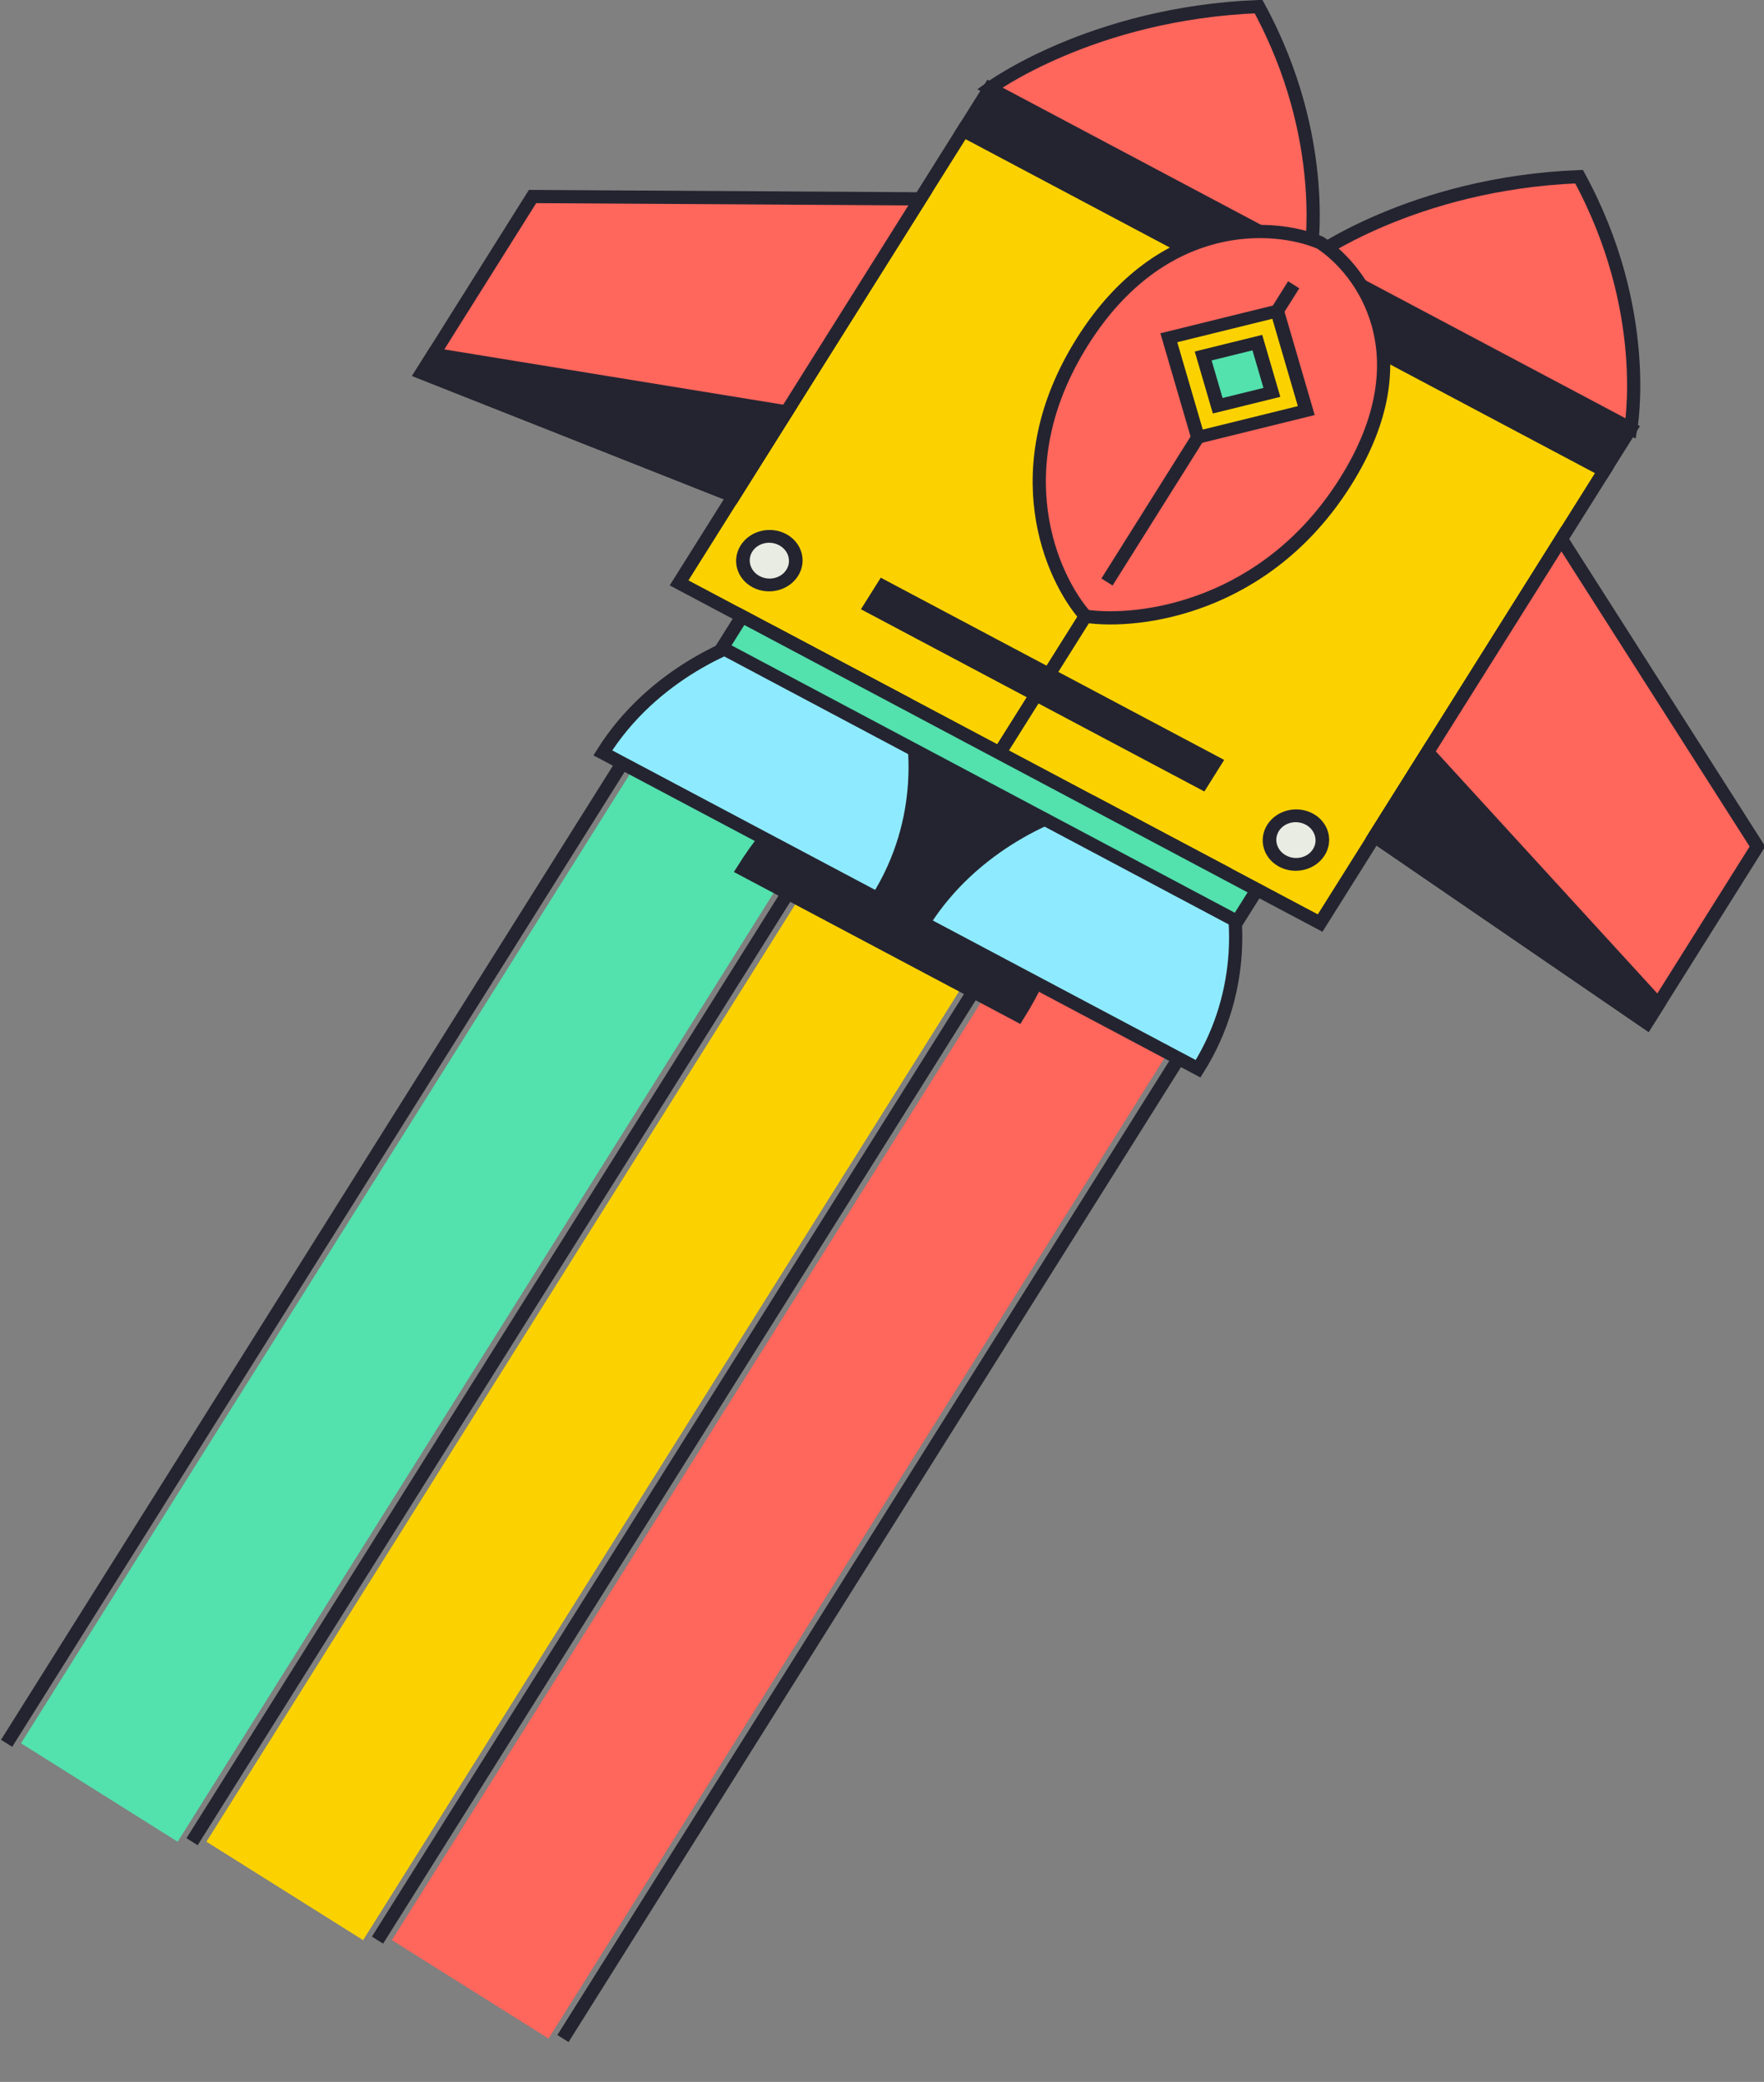 <svg xmlns="http://www.w3.org/2000/svg" fill="none" viewBox="0.5 17.77 133.49 157.51">
<rect x="0.5" y="17.77" width="133.49" height="157.51" fill="#808080" stroke="none"/>
<path d="M8.017 153.387L54.626 79.204" stroke="#53E1AD" stroke-width="14"/>
<path d="M22.051 160.832L68.66 86.649" stroke="#FBD200" stroke-width="14"/>
<path d="M36.085 168.277L82.694 94.095" stroke="#FF665C" stroke-width="14"/>
<path d="M1 149.664L47.609 75.481M15.034 157.109L61.643 82.927M29.068 164.555L75.677 90.372M43.102 172L89.711 97.817" stroke="#242430"/>
<path d="M56.745 83.552C61.28 76.335 68.219 72.893 71.121 72.074L81.166 77.403C81.846 80.122 82.071 87.365 77.537 94.582L56.745 83.552Z" fill="#242430" stroke="#242430"/>
<path d="M95.738 18.267C83.082 18.77 75.395 24.456 75.395 24.456L99.651 37.325C99.651 37.325 101.274 28.421 95.738 18.267Z" fill="#FF665C" stroke="#242430"/>
<rect width="27.458" height="3.76" transform="matrix(0.883 0.469 -0.532 0.847 75.395 24.456)" fill="#242430" stroke="#242430"/>
<rect width="27.458" height="3.76" transform="matrix(0.883 0.469 -0.532 0.847 99.651 37.325)" fill="#242430" stroke="#242430"/>
<path d="M73.394 27.64L97.65 40.509L76.144 74.739L51.888 61.87L73.394 27.64Z" fill="#FBD200" stroke="#242430"/>
<path d="M97.65 40.509L121.907 53.377L100.4 87.607L76.144 74.739L97.65 40.509Z" fill="#FBD200" stroke="#242430"/>
<path d="M119.994 31.135C107.338 31.638 99.651 37.325 99.651 37.325L123.907 50.193C123.907 50.193 125.53 41.289 119.994 31.135Z" fill="#FF665C" stroke="#242430"/>
<path d="M40.8 32.638L70.143 32.815L56.014 55.303L32.423 45.971L40.8 32.638Z" fill="#FF665C" stroke="#242430"/>
<path d="M133.494 81.814L118.656 58.552L104.526 81.04L125.116 95.147L133.494 81.814Z" fill="#FF665C" stroke="#242430"/>
<path d="M82.403 43.634C76.39 53.205 80.059 61.459 82.646 64.39C86.701 64.983 96.315 63.776 102.328 54.205C108.342 44.634 103.549 38.167 100.401 36.131C96.908 34.644 88.417 34.063 82.403 43.634Z" fill="#FF665C" stroke="#242430"/>
<path d="M84.271 61.803L98.4 39.315" stroke="#242430"/>
<path d="M46.118 74.73C49.897 68.715 56.276 66.164 58.993 65.64L69.038 70.969C69.903 73.393 70.688 79.745 66.909 85.76L46.118 74.73Z" fill="#8EEBFF" stroke="#242430"/>
<path d="M70.374 87.598C74.153 81.584 80.532 79.032 83.249 78.508L93.294 83.837C94.159 86.262 94.944 92.614 91.165 98.629L70.374 87.598Z" fill="#8EEBFF" stroke="#242430"/>
<ellipse rx="1.961" ry="1.88" transform="matrix(0.883 0.469 -0.532 0.847 58.72 60.188)" fill="#E8ECE2" stroke="#242430"/>
<ellipse rx="1.961" ry="1.88" transform="matrix(0.883 0.469 -0.532 0.847 98.569 81.329)" fill="#E8ECE2" stroke="#242430"/>
<rect width="8.151" height="8.151" transform="matrix(1.006 -0.248 0.27 0.924 88.951 43.324)" fill="#FBD200" stroke="#242430"/>
<rect width="4.075" height="4.075" transform="matrix(1.006 -0.248 0.27 0.924 91.55 44.702)" fill="#53E1AD" stroke="#242430"/>
<path d="M60.015 48.934L33.298 44.578L32.423 45.971L56.014 55.303L60.015 48.934Z" fill="#242430" stroke="#242430"/>
<path d="M108.527 74.671L125.992 93.754L125.116 95.147L104.526 81.04L108.527 74.671Z" fill="#242430" stroke="#242430"/>
<rect width="44.13" height="2.82" transform="matrix(0.883 0.469 -0.532 0.847 56.652 64.398)" fill="#53E1AD" stroke="#242430"/>
<path d="M91.639 77.652L65.65 63.864L67.151 61.476L93.139 75.264L91.639 77.652Z" fill="#242430"/>
</svg>